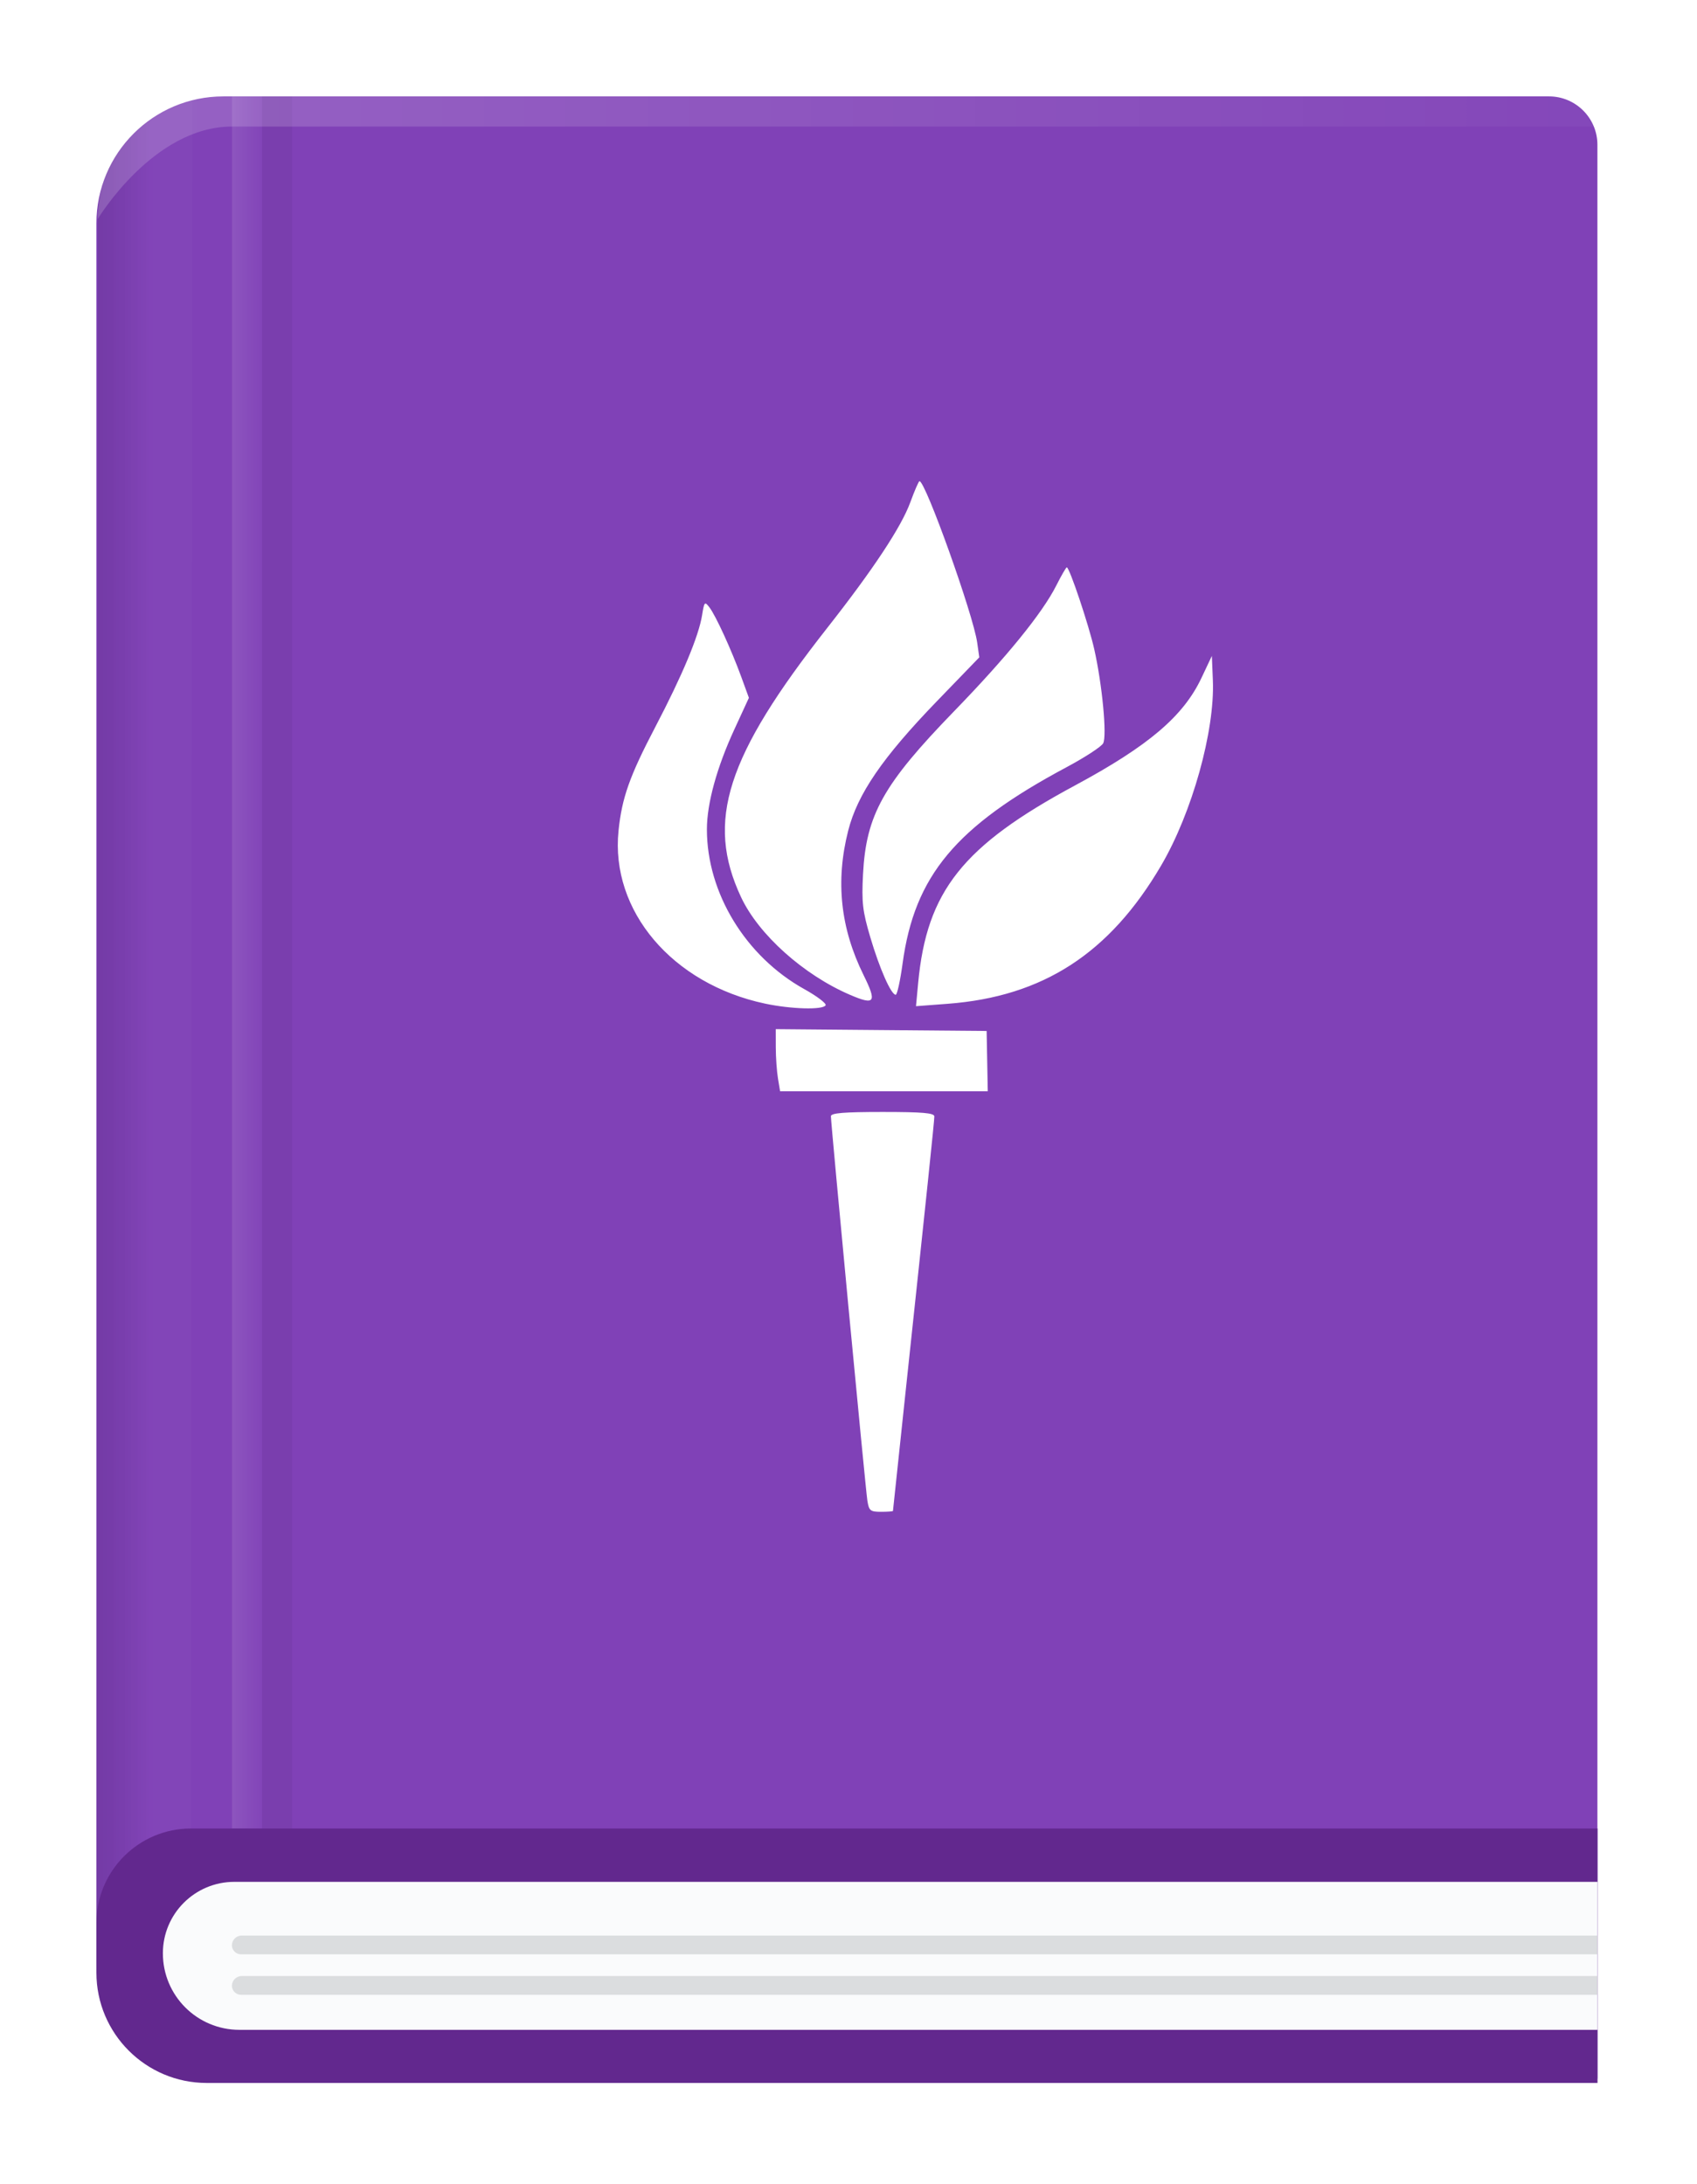<svg width="348" height="448" viewBox="0 0 348 448" fill="none" xmlns="http://www.w3.org/2000/svg">
  <g filter="url(#filter0_d)">
    <path
      d="M26.047 0H297.887C303.358 0 307.806 4.449 307.806 9.92V406.57H23.954C10.729 406.57 0 395.842 0 382.617V26.047C0 11.656 11.656 0 26.047 0Z"
      fill="#8041B7" />
    <path opacity="0.05" d="M40.129 0H33.968V355.261H40.129V0Z" fill="black" />
    <path opacity="0.1" d="M33.968 0H27.807V355.261H33.968V0Z" fill="url(#paint0_linear)" />
    <path opacity="0.09"
      d="M19.387 367.773L19.649 0C19.649 0 0.262 6.471 0.262 25.167C0.262 43.864 0 383.592 0 383.592L19.387 367.773Z"
      fill="url(#paint1_linear)" />
    <path
      d="M307.829 407.474V355.261H19.387C8.682 355.261 0 363.943 0 374.647V384.828C0 397.316 10.133 407.45 22.622 407.45H307.829V407.474Z"
      fill="#62288E" />
    <path
      d="M28.283 366.203H307.83V396.555H29.33C20.648 396.555 13.63 389.538 13.63 380.856C13.63 372.744 20.196 366.203 28.283 366.203Z"
      fill="#FAFBFC" />
    <path opacity="0.72"
      d="M29.663 381.07H307.83V377.216H29.806C28.688 377.216 27.784 378.12 27.784 379.238C27.808 380.261 28.64 381.07 29.663 381.07Z"
      fill="#CFD1D4" />
    <path opacity="0.72"
      d="M29.663 389.372H307.83V385.518H29.806C28.688 385.518 27.784 386.422 27.784 387.54C27.808 388.539 28.64 389.372 29.663 389.372Z"
      fill="#CFD1D4" />
    <path opacity="0.17"
      d="M0.262 25.167C0.262 25.167 11.632 6.185 27.807 6.185C43.983 6.185 307.829 6.185 307.829 6.185C307.829 6.185 305.474 0 297.91 0C290.322 0 22.883 0 22.883 0C22.883 0 0.761 2.498 0.262 25.167Z"
      fill="url(#paint2_linear)" />
    <g filter="url(#filter1_di)">
      <path fill-rule="evenodd" clip-rule="evenodd"
        d="M159.987 76.325C158.151 81.362 152.372 90.106 142.989 102.047C122.231 128.461 117.978 141.724 125.268 157.304C128.871 165.003 138.103 173.273 147.671 177.375C152.734 179.545 153.166 178.906 150.407 173.318C145.646 163.673 144.616 154.034 147.242 143.695C149.155 136.161 154.286 128.671 165.454 117.111L174.13 108.132L173.697 105.089C172.882 99.35 163.104 72 161.868 72C161.701 72 160.855 73.946 159.987 76.325ZM189.928 93.386C187.07 99.055 179.744 108.075 169.018 119.129C154.421 134.173 150.919 140.43 150.288 152.596C149.986 158.406 150.188 160.154 151.781 165.549C153.678 171.975 156.048 177.34 156.991 177.34C157.286 177.34 157.922 174.446 158.403 170.91C160.853 152.922 169.309 142.8 192.023 130.663C195.789 128.651 199.168 126.448 199.532 125.767C200.34 124.259 199.339 113.706 197.7 106.443C196.577 101.463 192.622 89.674 192.074 89.674C191.923 89.674 190.957 91.344 189.928 93.386ZM117.287 99.469C116.599 103.777 113.24 111.808 107.7 122.396C102.418 132.491 100.842 136.936 100.149 143.7C98.466 160.129 111.18 175.123 130.214 179.158C135.571 180.293 142.014 180.473 142.613 179.504C142.84 179.139 140.87 177.643 138.236 176.178C126.21 169.492 118.266 156.452 118.272 143.405C118.274 138.108 120.297 130.735 123.886 122.944L126.884 116.435L125.321 112.145C123.286 106.566 120.085 99.575 118.785 97.874C117.825 96.618 117.727 96.722 117.287 99.469ZM219.701 112.333C215.984 120.211 208.84 126.287 193.729 134.421C170.728 146.802 163.352 156.101 161.594 174.93L161.15 179.681L167.637 179.191C187.182 177.715 200.852 168.86 211.422 150.828C217.767 140.003 222.457 123.207 222.028 112.838L221.822 107.838L219.701 112.333ZM132.397 188.112C132.401 190.158 132.602 193.026 132.843 194.484L133.281 197.135H154.575L175.868 197.136L175.752 190.949L175.635 184.763L154.012 184.577L132.389 184.389L132.397 188.112ZM143.701 202.25C143.701 203.834 150.804 278.741 151.177 281.089C151.506 283.168 151.774 283.387 153.984 283.387C155.327 283.387 156.426 283.307 156.426 283.21C156.427 283.113 157.547 272.535 158.916 259.703C163.402 217.672 164.91 203.227 164.91 202.295C164.91 201.584 162.528 201.377 154.305 201.377C146.36 201.377 143.701 201.596 143.701 202.25Z"
        fill="white" />
    </g>
  </g>
  <defs>
    <filter id="filter0_d" x="0" y="0" width="347.371" height="447.015" filterUnits="userSpaceOnUse"
      color-interpolation-filters="sRGB">
      <feFlood flood-opacity="0" result="BackgroundImageFix" />
      <feColorMatrix in="SourceAlpha" type="matrix" values="0 0 0 0 0 0 0 0 0 0 0 0 0 0 0 0 0 0 127 0" />
      <feOffset dx="19.771" dy="19.771" />
      <feGaussianBlur stdDeviation="9.885" />
      <feColorMatrix type="matrix" values="0 0 0 0 0 0 0 0 0 0 0 0 0 0 0 0 0 0 0.15 0" />
      <feBlend mode="normal" in2="BackgroundImageFix" result="effect1_dropShadow" />
      <feBlend mode="normal" in="SourceGraphic" in2="effect1_dropShadow" result="shape" />
    </filter>
    <filter id="filter1_di" x="100" y="72" width="129.964" height="219.295" filterUnits="userSpaceOnUse"
      color-interpolation-filters="sRGB">
      <feFlood flood-opacity="0" result="BackgroundImageFix" />
      <feColorMatrix in="SourceAlpha" type="matrix" values="0 0 0 0 0 0 0 0 0 0 0 0 0 0 0 0 0 0 127 0" />
      <feOffset dx="3.954" dy="3.954" />
      <feGaussianBlur stdDeviation="1.977" />
      <feColorMatrix type="matrix" values="0 0 0 0 0 0 0 0 0 0 0 0 0 0 0 0 0 0 0.25 0" />
      <feBlend mode="overlay" in2="BackgroundImageFix" result="effect1_dropShadow" />
      <feBlend mode="normal" in="SourceGraphic" in2="effect1_dropShadow" result="shape" />
      <feColorMatrix in="SourceAlpha" type="matrix" values="0 0 0 0 0 0 0 0 0 0 0 0 0 0 0 0 0 0 127 0"
        result="hardAlpha" />
      <feOffset dx="2.966" dy="2.966" />
      <feGaussianBlur stdDeviation="1.483" />
      <feComposite in2="hardAlpha" operator="arithmetic" k2="-1" k3="1" />
      <feColorMatrix type="matrix" values="0 0 0 0 0 0 0 0 0 0 0 0 0 0 0 0 0 0 0.15 0" />
      <feBlend mode="normal" in2="shape" result="effect2_innerShadow" />
    </filter>
    <linearGradient id="paint0_linear" x1="27.806" y1="177.632" x2="33.978" y2="177.632"
      gradientUnits="userSpaceOnUse">
      <stop offset="0.043" stop-color="white" />
      <stop offset="0.99" stop-color="white" stop-opacity="0.2" />
    </linearGradient>
    <linearGradient id="paint1_linear" x1="0" y1="191.792" x2="12.24" y2="191.792"
      gradientUnits="userSpaceOnUse">
      <stop offset="0.043" />
      <stop offset="0.239" stop-color="#030303" stop-opacity="0.835" />
      <stop offset="0.367" stop-color="#0B0B0B" stop-opacity="0.727" />
      <stop offset="0.475" stop-color="#1A1A1A" stop-opacity="0.635" />
      <stop offset="0.573" stop-color="#303030" stop-opacity="0.553" />
      <stop offset="0.663" stop-color="#4B4B4B" stop-opacity="0.476" />
      <stop offset="0.748" stop-color="#6D6D6D" stop-opacity="0.405" />
      <stop offset="0.829" stop-color="#949494" stop-opacity="0.337" />
      <stop offset="0.906" stop-color="#C3C3C3" stop-opacity="0.271" />
      <stop offset="0.978" stop-color="#F6F6F6" stop-opacity="0.21" />
      <stop offset="0.99" stop-color="white" stop-opacity="0.2" />
    </linearGradient>
    <linearGradient id="paint2_linear" x1="0.257" y1="12.579" x2="307.818" y2="12.579"
      gradientUnits="userSpaceOnUse">
      <stop offset="0.043" stop-color="white" />
      <stop offset="0.99" stop-color="white" stop-opacity="0.2" />
    </linearGradient>
  </defs>
</svg>